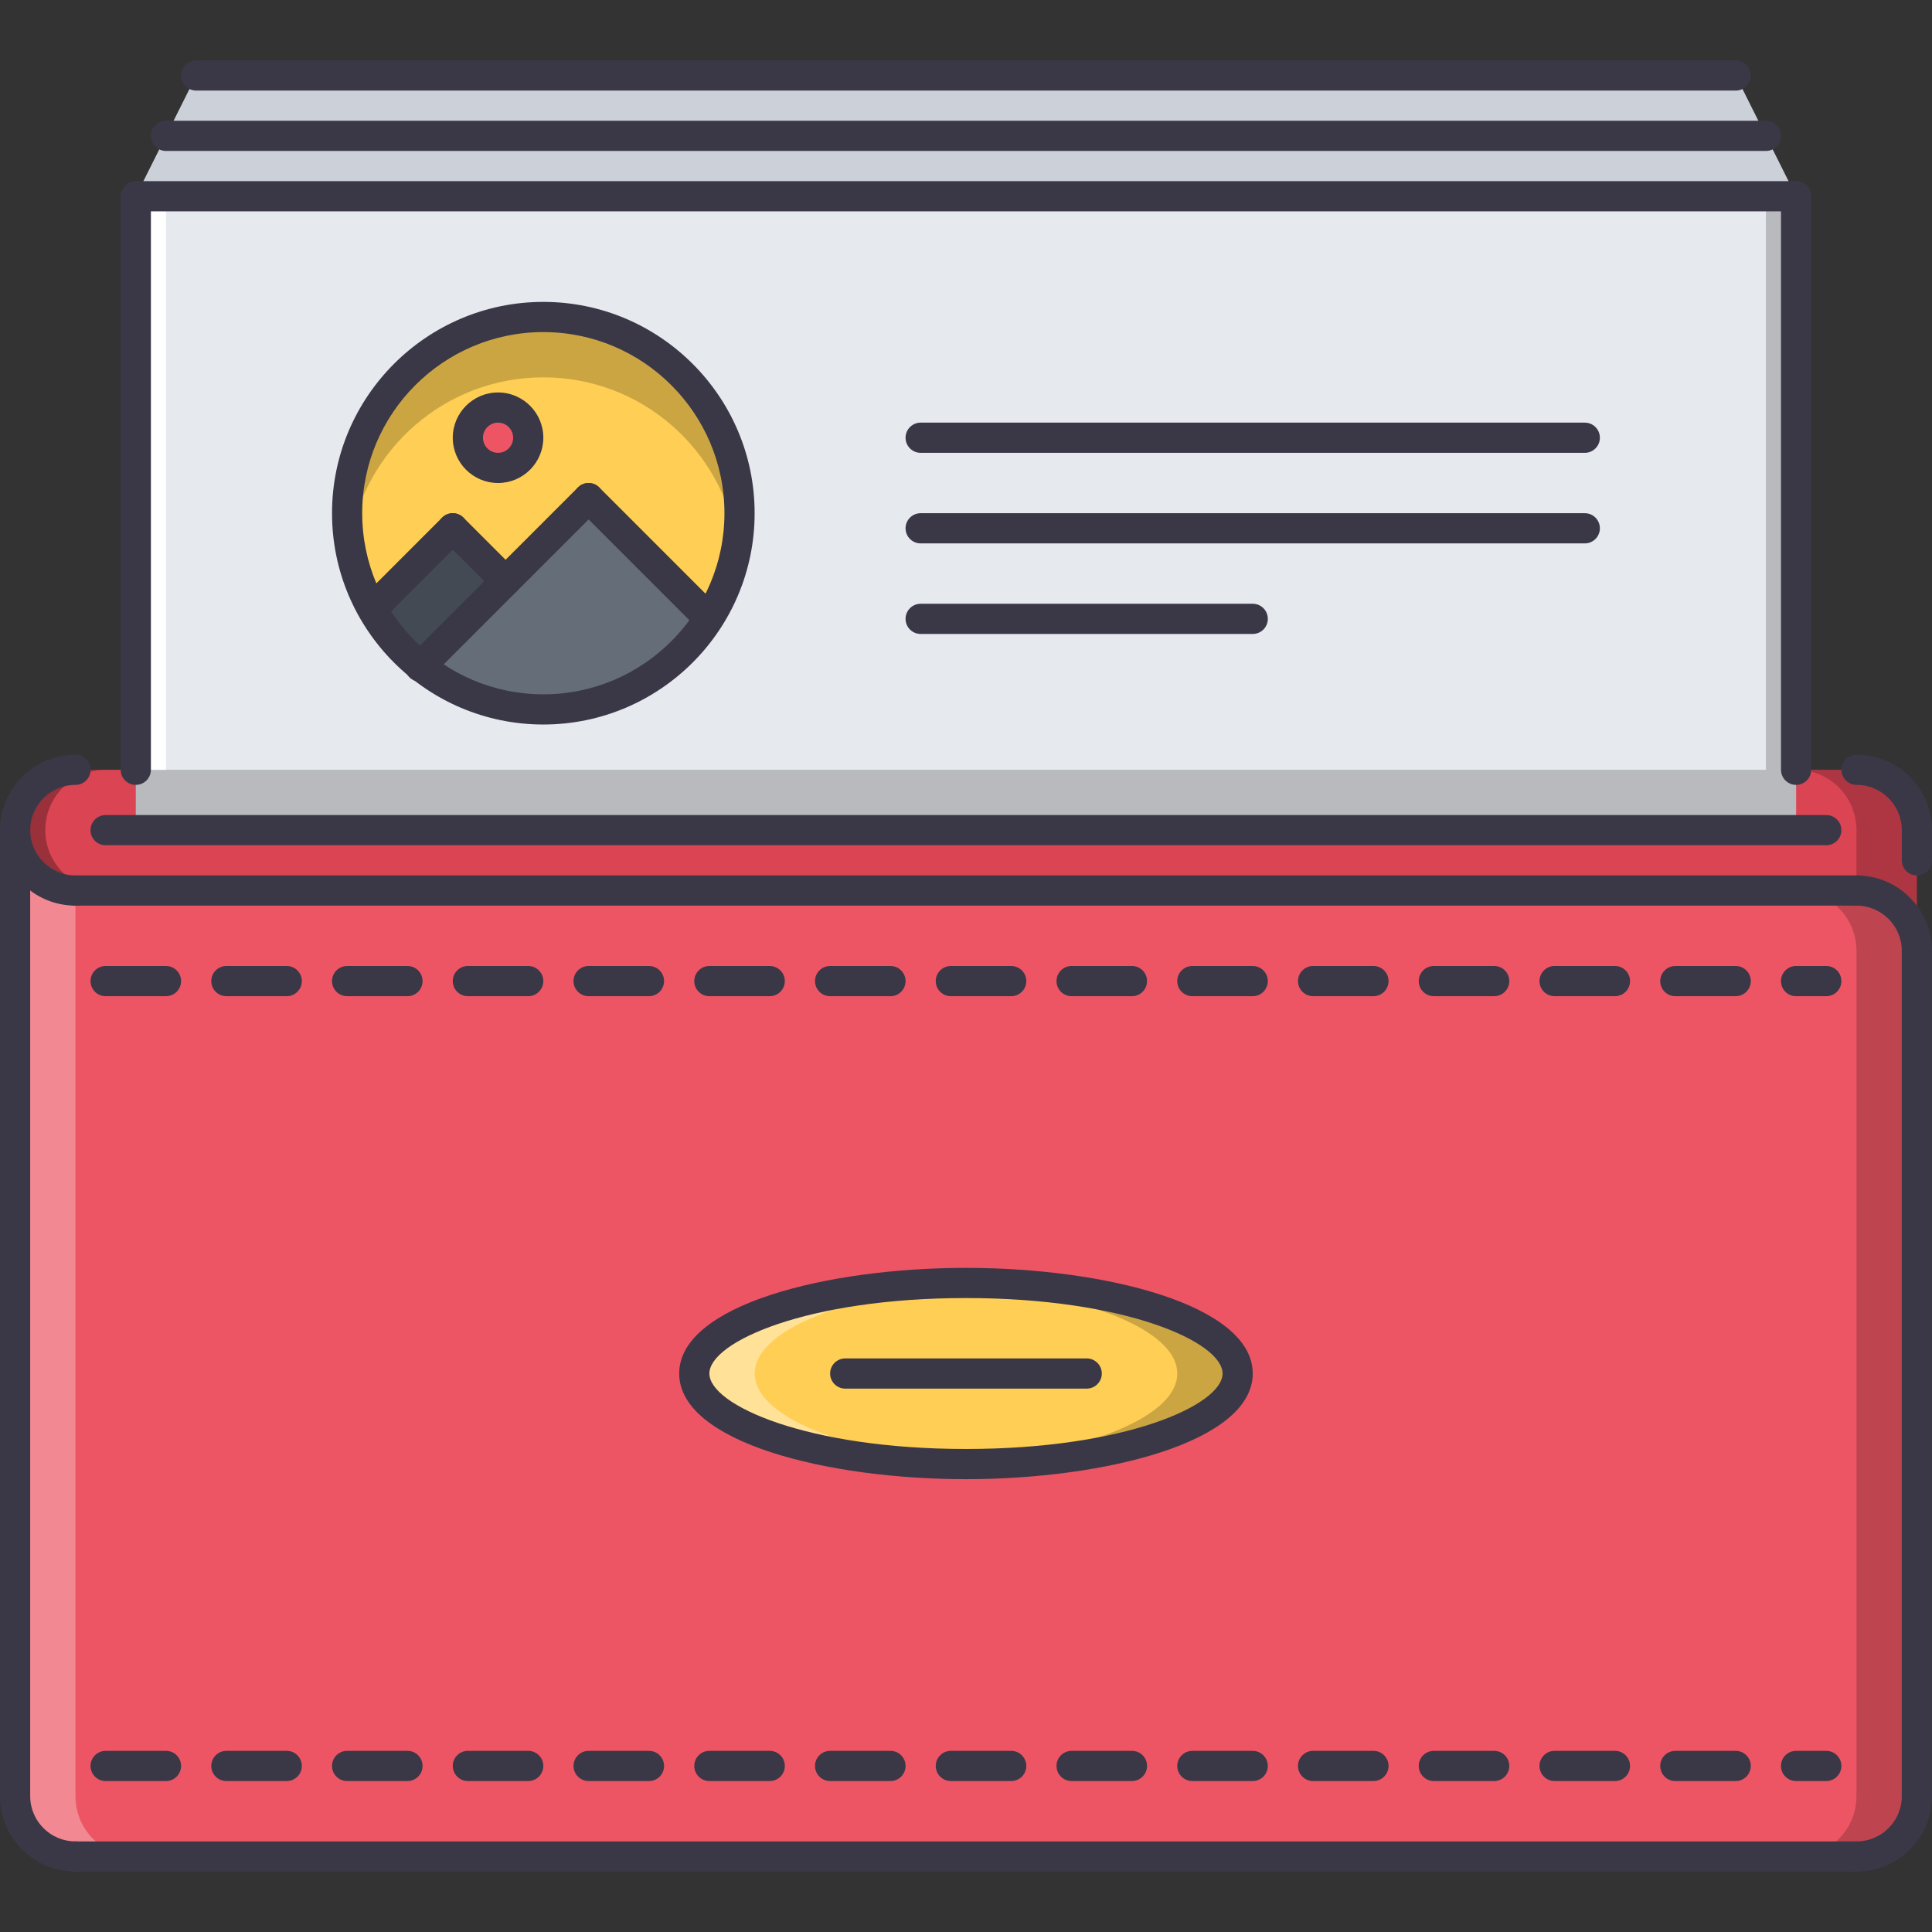 <?xml version="1.0" encoding="iso-8859-1"?>
<!-- Generator: Adobe Illustrator 19.0.0, SVG Export Plug-In . SVG Version: 6.00 Build 0)  -->
<svg version="1.1" id="Capa_1" xmlns="http://www.w3.org/2000/svg" xmlns:xlink="http://www.w3.org/1999/xlink" x="0px" y="0px"
	 viewBox="0 0 511.667 511.667" style="enable-background:new 0 0 511.667 511.667;" xml:space="preserve">
<rect x="0" y="0" width="511.667" height="511.667" fill="#333333" stroke="none"/>
<path style="fill:#DA4453;" d="M491.665,203.87H19.986c-8.822,0-15.989,7.159-15.989,15.989c0,6.831,4.31,12.62,10.337,14.908
	c-6.059,64.772-10.337,208.94-10.337,208.94c0,8.869,7.112,15.988,15.989,15.988h471.679c8.877,0,15.988-7.119,15.988-15.988
	V219.859C507.653,210.986,500.542,203.87,491.665,203.87z M255.825,355.766c-39.73,0-71.951-10.711-71.951-23.982
	c0-13.273,32.22-23.984,71.951-23.984s71.952,10.711,71.952,23.984C327.776,345.055,295.556,355.766,255.825,355.766z"/>
<g style="opacity:0.2;">
	<path d="M491.665,203.87h-15.99c8.877,0,15.99,7.116,15.99,15.989v223.848c0,8.869-7.113,15.988-15.99,15.988h15.99
		c8.877,0,15.988-7.119,15.988-15.988V219.859C507.653,210.986,500.542,203.87,491.665,203.87z"/>
</g>
<g style="opacity:0.3;">
	<path d="M11.983,219.859c0-8.83,7.167-15.989,15.989-15.989h-7.986c-8.822,0-15.989,7.159-15.989,15.989
		c0,6.831,4.31,12.62,10.337,14.908c-0.031,0.347-0.062,0.73-0.094,1.082h7.986c0.031-0.352,0.062-0.734,0.094-1.082
		C16.292,232.479,11.983,226.69,11.983,219.859z"/>
</g>
<polygon style="fill:#CCD1D9;" points="475.675,51.973 35.975,51.973 51.964,19.995 459.687,19.995 "/>
<path style="fill:#E6E9ED;" d="M475.675,203.87v15.989h-439.7V203.87V51.973h439.7V203.87z"/>
<path style="fill:#FFCE54;" d="M131.91,123.924c4.396,0,7.994-3.6,7.994-7.995c0-4.395-3.599-7.994-7.994-7.994
	c-4.395,0-7.995,3.599-7.995,7.994C123.915,120.325,127.514,123.924,131.91,123.924z M195.866,135.916
	c0,28.699-23.266,51.964-51.965,51.964s-51.964-23.265-51.964-51.964s23.265-51.964,51.964-51.964S195.866,107.217,195.866,135.916z
	"/>
<g style="opacity:0.2;">
	<path d="M143.893,99.94c-25.974,0-47.436,19.073-51.285,43.97c-0.406-2.615-0.679-5.27-0.679-7.995
		c0-28.699,23.265-51.964,51.964-51.964s51.965,23.265,51.965,51.964c0,2.725-0.273,5.379-0.679,7.995
		C191.322,119.013,169.868,99.94,143.893,99.94z"/>
</g>
<path style="fill:#ED5564;" d="M19.986,235.848h471.679c8.877,0,15.988,7.116,15.988,15.989v223.847
	c0,8.869-7.111,15.99-15.988,15.99H19.986c-8.877,0-15.989-7.121-15.989-15.99V219.859C3.997,228.732,11.109,235.848,19.986,235.848
	z M327.776,363.76c0-13.271-32.221-23.982-71.952-23.982c-39.73,0-71.951,10.711-71.951,23.982c0,13.273,32.22,23.984,71.951,23.984
	C295.556,387.744,327.776,377.033,327.776,363.76z"/>
<g style="opacity:0.2;">
	<path d="M491.665,235.848h-15.99c8.877,0,15.99,7.116,15.99,15.989v223.847c0,8.869-7.113,15.99-15.99,15.99h15.99
		c8.877,0,15.988-7.121,15.988-15.99V251.837C507.653,242.964,500.542,235.848,491.665,235.848z"/>
</g>
<g style="opacity:0.3;">
	<path style="fill:#FFFFFF;" d="M19.986,475.684V235.848c-8.877,0-15.989-7.116-15.989-15.989v255.825
		c0,8.869,7.112,15.99,15.989,15.99h15.989C27.098,491.674,19.986,484.553,19.986,475.684z"/>
</g>
<path style="fill:#ED5564;" d="M139.904,115.929c0,4.396-3.599,7.995-7.994,7.995c-4.395,0-7.995-3.6-7.995-7.995
	c0-4.395,3.6-7.994,7.995-7.994C136.305,107.935,139.904,111.534,139.904,115.929z"/>
<path style="fill:#FFCE54;" d="M255.825,339.777c39.731,0,71.952,10.711,71.952,23.982c0,13.273-32.221,23.984-71.952,23.984
	c-39.73,0-71.951-10.711-71.951-23.984C183.874,350.488,216.094,339.777,255.825,339.777z"/>
<g style="opacity:0.4;">
	<path style="fill:#FFFFFF;" d="M199.863,363.76c0-12.365,27.989-22.5,63.957-23.826c-2.631-0.094-5.293-0.156-7.995-0.156
		c-39.73,0-71.951,10.711-71.951,23.982c0,13.273,32.22,23.984,71.951,23.984c2.702,0,5.364-0.062,7.995-0.156
		C227.852,386.262,199.863,376.127,199.863,363.76z"/>
</g>
<g style="opacity:0.2;">
	<path d="M311.786,363.76c0,12.367-27.988,22.502-63.956,23.828c2.631,0.094,5.293,0.156,7.994,0.156
		c39.731,0,71.952-10.711,71.952-23.984c0-13.271-32.221-23.982-71.952-23.982c-2.701,0-5.363,0.062-7.994,0.156
		C283.798,341.26,311.786,351.395,311.786,363.76z"/>
</g>
<g style="opacity:0.2;">
	<rect x="35.973" y="203.874" width="439.7" height="15.989"/>
</g>
<path style="fill:#656D78;" d="M187.567,163.6l-31.682-31.682l-44.626,44.626c0,0,15.685,13.756,38.154,11.047
	S187.567,163.6,187.567,163.6z"/>
<polygon style="fill:#434A54;" points="133.9,153.904 111.259,176.544 98.901,160.922 119.91,139.914 "/>
<rect x="35.973" y="51.974" style="fill:#FFFFFF;" width="7.995" height="151.9"/>
<g style="opacity:0.2;">
	<rect x="467.683" y="51.974" width="7.994" height="151.9"/>
</g>
<g>
	<path style="fill:#3A3847;" d="M507.653,479.682c-2.209,0-3.996-1.787-3.996-3.998V251.837c0-2.209,1.787-3.997,3.996-3.997
		s3.998,1.788,3.998,3.997v223.847C511.651,477.895,509.862,479.682,507.653,479.682z"/>
	<path style="fill:#3A3847;" d="M491.681,495.67H19.986c-2.21,0-3.998-1.787-3.998-3.996s1.788-3.998,3.998-3.998h471.695
		c2.209,0,3.996,1.789,3.996,3.998S493.89,495.67,491.681,495.67z"/>
	<path style="fill:#3A3847;" d="M3.997,479.682c-2.209,0-3.997-1.787-3.997-3.998V219.859c0-2.209,1.788-3.997,3.997-3.997
		s3.997,1.788,3.997,3.997v255.825C7.994,477.895,6.206,479.682,3.997,479.682z"/>
	<path style="fill:#3A3847;" d="M475.675,207.867c-2.209,0-3.996-1.788-3.996-3.997V55.97H39.964v147.899
		c0,2.209-1.788,3.997-3.998,3.997s-3.997-1.788-3.997-3.997V51.973c0-2.209,1.788-3.997,3.997-3.997h439.708
		c2.211,0,3.998,1.788,3.998,3.997v151.896C479.673,206.079,477.886,207.867,475.675,207.867z"/>
	<path style="fill:#3A3847;" d="M143.893,191.878c-30.854,0-55.961-25.104-55.961-55.962s25.108-55.962,55.961-55.962
		c30.854,0,55.962,25.104,55.962,55.962S174.748,191.878,143.893,191.878z M143.893,87.949c-26.45,0-47.967,21.517-47.967,47.967
		s21.517,47.967,47.967,47.967c26.451,0,47.968-21.517,47.968-47.967S170.344,87.949,143.893,87.949z"/>
	<path style="fill:#3A3847;" d="M419.714,119.927H243.826c-2.21,0-3.998-1.788-3.998-3.998c0-2.209,1.788-3.997,3.998-3.997h175.888
		c2.209,0,3.996,1.788,3.996,3.997C423.71,118.139,421.923,119.927,419.714,119.927z"/>
	<path style="fill:#3A3847;" d="M419.714,143.911H243.826c-2.21,0-3.998-1.788-3.998-3.997c0-2.21,1.788-3.998,3.998-3.998h175.888
		c2.209,0,3.996,1.788,3.996,3.998C423.71,142.123,421.923,143.911,419.714,143.911z"/>
	<path style="fill:#3A3847;" d="M331.772,167.894h-87.947c-2.21,0-3.998-1.788-3.998-3.997c0-2.209,1.788-3.997,3.998-3.997h87.947
		c2.211,0,3.998,1.788,3.998,3.997C335.77,166.106,333.983,167.894,331.772,167.894z"/>
	<path style="fill:#3A3847;" d="M111.259,180.542c-1.022,0-2.045-0.39-2.826-1.171c-1.562-1.562-1.562-4.091,0-5.652l44.626-44.626
		c1.562-1.562,4.091-1.562,5.652,0c1.561,1.562,1.562,4.091,0,5.652l-44.626,44.626
		C113.305,180.151,112.282,180.542,111.259,180.542z"/>
	<path style="fill:#3A3847;" d="M187.567,167.597c-1.023,0-2.046-0.39-2.826-1.171l-31.682-31.682c-1.562-1.562-1.562-4.091,0-5.652
		c1.562-1.561,4.091-1.562,5.652,0l31.682,31.682c1.562,1.562,1.562,4.091,0,5.652C189.612,167.207,188.589,167.597,187.567,167.597
		z"/>
	<path style="fill:#3A3847;" d="M98.901,164.919c-1.023,0-2.046-0.39-2.826-1.171c-1.562-1.562-1.562-4.091,0-5.652l21.009-21.009
		c1.562-1.561,4.091-1.561,5.652,0c1.562,1.562,1.562,4.091,0,5.653l-21.009,21.009C100.946,164.529,99.923,164.919,98.901,164.919z
		"/>
	<path style="fill:#3A3847;" d="M133.9,157.901c-1.022,0-2.045-0.391-2.826-1.171l-13.99-13.99c-1.562-1.562-1.562-4.091,0-5.653
		c1.562-1.561,4.091-1.561,5.652,0l13.99,13.991c1.562,1.562,1.562,4.091,0,5.652C135.946,157.51,134.923,157.901,133.9,157.901z"/>
	<path style="fill:#3A3847;" d="M131.902,127.921c-6.613,0-11.992-5.379-11.992-11.992c0-6.612,5.379-11.991,11.992-11.991
		c6.612,0,11.991,5.379,11.991,11.991C143.893,122.542,138.514,127.921,131.902,127.921z M131.902,111.932
		c-2.202,0-3.998,1.792-3.998,3.997c0,2.206,1.795,3.998,3.998,3.998c2.201,0,3.997-1.792,3.997-3.998
		C135.899,113.724,134.103,111.932,131.902,111.932z"/>
	<path style="fill:#3A3847;" d="M19.986,239.845C8.962,239.845,0,230.878,0,219.859c0-2.209,1.788-3.997,3.997-3.997
		s3.997,1.788,3.997,3.997c0,6.612,5.379,11.992,11.992,11.992c2.209,0,3.997,1.788,3.997,3.998
		C23.983,238.057,22.195,239.845,19.986,239.845z"/>
	<path style="fill:#3A3847;" d="M19.986,495.67C8.962,495.67,0,486.709,0,475.684c0-2.209,1.788-3.996,3.997-3.996
		s3.997,1.787,3.997,3.996c0,6.613,5.379,11.992,11.992,11.992c2.209,0,3.997,1.789,3.997,3.998S22.195,495.67,19.986,495.67z"/>
	<path style="fill:#3A3847;" d="M491.681,495.67c-2.209,0-3.998-1.787-3.998-3.996s1.789-3.998,3.998-3.998
		c6.611,0,11.992-5.379,11.992-11.992c0-2.209,1.787-3.996,3.996-3.996s3.998,1.787,3.998,3.996
		C511.667,486.709,502.704,495.67,491.681,495.67z"/>
	<path style="fill:#3A3847;" d="M507.669,255.834c-2.209,0-3.996-1.788-3.996-3.998c0-6.613-5.381-11.992-11.992-11.992
		c-2.209,0-3.998-1.788-3.998-3.997c0-2.21,1.789-3.998,3.998-3.998c11.023,0,19.986,8.966,19.986,19.986
		C511.667,254.046,509.878,255.834,507.669,255.834z"/>
	<path style="fill:#3A3847;" d="M507.669,223.856c-2.209,0-3.996-1.788-3.996-3.997c0-6.613-5.381-11.992-11.992-11.992
		c-2.209,0-3.998-1.788-3.998-3.997c0-2.209,1.789-3.997,3.998-3.997c11.023,0,19.986,8.966,19.986,19.986
		C511.667,222.068,509.878,223.856,507.669,223.856z"/>
	<path style="fill:#3A3847;" d="M3.997,223.856c-2.209,0-3.997-1.788-3.997-3.997c0-11.02,8.962-19.986,19.986-19.986
		c2.209,0,3.997,1.788,3.997,3.997c0,2.209-1.788,3.997-3.997,3.997c-6.613,0-11.992,5.379-11.992,11.992
		C7.994,222.068,6.206,223.856,3.997,223.856z"/>
	<path style="fill:#3A3847;" d="M491.681,239.845H19.986c-2.21,0-3.998-1.788-3.998-3.997c0-2.21,1.788-3.998,3.998-3.998h471.695
		c2.209,0,3.996,1.788,3.996,3.998C495.677,238.057,493.89,239.845,491.681,239.845z"/>
	<path style="fill:#3A3847;" d="M507.669,231.851c-2.209,0-3.996-1.788-3.996-3.998v-7.994c0-2.209,1.787-3.997,3.996-3.997
		s3.998,1.788,3.998,3.997v7.994C511.667,230.063,509.878,231.851,507.669,231.851z"/>
	<path style="fill:#3A3847;" d="M483.671,223.856H27.972c-2.209,0-3.997-1.788-3.997-3.997c0-2.209,1.788-3.997,3.997-3.997h455.699
		c2.209,0,3.996,1.788,3.996,3.997C487.667,222.068,485.88,223.856,483.671,223.856z"/>
	<path style="fill:#3A3847;" d="M467.681,39.981H43.969c-2.209,0-3.997-1.788-3.997-3.997c0-2.209,1.788-3.997,3.997-3.997H467.68
		c2.209,0,3.998,1.788,3.998,3.997C471.679,38.193,469.89,39.981,467.681,39.981z"/>
	<path style="fill:#3A3847;" d="M459.687,23.992H51.964c-2.209,0-3.998-1.788-3.998-3.998c0-2.209,1.788-3.997,3.998-3.997h407.723
		c2.209,0,3.998,1.788,3.998,3.997C463.685,22.205,461.895,23.992,459.687,23.992z"/>
	<path style="fill:#3A3847;" d="M483.671,263.828h-8.004c-2.209,0-3.996-1.787-3.996-3.996c0-2.211,1.787-3.998,3.996-3.998h8.004
		c2.209,0,3.996,1.787,3.996,3.998C487.667,262.041,485.88,263.828,483.671,263.828z M459.679,263.828h-15.99
		c-2.209,0-3.996-1.787-3.996-3.996c0-2.211,1.787-3.998,3.996-3.998h15.99c2.209,0,3.998,1.787,3.998,3.998
		C463.677,262.041,461.888,263.828,459.679,263.828z M427.7,263.828h-15.988c-2.211,0-3.998-1.787-3.998-3.996
		c0-2.211,1.787-3.998,3.998-3.998H427.7c2.209,0,3.998,1.787,3.998,3.998C431.698,262.041,429.909,263.828,427.7,263.828z
		 M395.722,263.828h-15.989c-2.209,0-3.998-1.787-3.998-3.996c0-2.211,1.789-3.998,3.998-3.998h15.988
		c2.209,0,3.998,1.787,3.998,3.998C399.72,262.041,397.931,263.828,395.722,263.828z M363.743,263.828h-15.988
		c-2.209,0-3.998-1.787-3.998-3.996c0-2.211,1.789-3.998,3.998-3.998h15.988c2.211,0,3.998,1.787,3.998,3.998
		C367.741,262.041,365.954,263.828,363.743,263.828z M331.765,263.828h-15.988c-2.209,0-3.998-1.787-3.998-3.996
		c0-2.211,1.789-3.998,3.998-3.998h15.988c2.211,0,3.998,1.787,3.998,3.998C335.763,262.041,333.976,263.828,331.765,263.828z
		 M299.788,263.828h-15.99c-2.209,0-3.996-1.787-3.996-3.996c0-2.211,1.787-3.998,3.996-3.998h15.99
		c2.209,0,3.996,1.787,3.996,3.998C303.784,262.041,301.997,263.828,299.788,263.828z M267.81,263.828h-15.99
		c-2.209,0-3.997-1.787-3.997-3.996c0-2.211,1.788-3.998,3.997-3.998h15.99c2.209,0,3.996,1.787,3.996,3.998
		C271.806,262.041,270.019,263.828,267.81,263.828z M235.831,263.828h-15.989c-2.209,0-3.998-1.787-3.998-3.996
		c0-2.211,1.788-3.998,3.998-3.998h15.989c2.21,0,3.998,1.787,3.998,3.998C239.828,262.041,238.041,263.828,235.831,263.828z
		 M203.853,263.828h-15.989c-2.21,0-3.998-1.787-3.998-3.996c0-2.211,1.788-3.998,3.998-3.998h15.989
		c2.209,0,3.998,1.787,3.998,3.998C207.85,262.041,206.062,263.828,203.853,263.828z M171.875,263.828h-15.989
		c-2.209,0-3.997-1.787-3.997-3.996c0-2.211,1.788-3.998,3.997-3.998h15.989c2.209,0,3.997,1.787,3.997,3.998
		C175.872,262.041,174.083,263.828,171.875,263.828z M139.896,263.828h-15.989c-2.209,0-3.997-1.787-3.997-3.996
		c0-2.211,1.788-3.998,3.997-3.998h15.989c2.209,0,3.997,1.787,3.997,3.998C143.893,262.041,142.105,263.828,139.896,263.828z
		 M107.918,263.828H91.929c-2.209,0-3.997-1.787-3.997-3.996c0-2.211,1.788-3.998,3.997-3.998h15.989
		c2.209,0,3.998,1.787,3.998,3.998C111.916,262.041,110.127,263.828,107.918,263.828z M75.94,263.828H59.951
		c-2.209,0-3.997-1.787-3.997-3.996c0-2.211,1.788-3.998,3.997-3.998H75.94c2.209,0,3.997,1.787,3.997,3.998
		C79.937,262.041,78.149,263.828,75.94,263.828z M43.961,263.828H27.972c-2.209,0-3.997-1.787-3.997-3.996
		c0-2.211,1.788-3.998,3.997-3.998h15.989c2.209,0,3.997,1.787,3.997,3.998C47.958,262.041,46.171,263.828,43.961,263.828z"/>
	<path style="fill:#3A3847;" d="M483.671,471.688h-8.004c-2.209,0-3.996-1.789-3.996-3.998s1.787-3.996,3.996-3.996h8.004
		c2.209,0,3.996,1.787,3.996,3.996S485.88,471.688,483.671,471.688z M459.679,471.688h-15.99c-2.209,0-3.996-1.789-3.996-3.998
		s1.787-3.996,3.996-3.996h15.99c2.209,0,3.998,1.787,3.998,3.996S461.888,471.688,459.679,471.688z M427.7,471.688h-15.988
		c-2.211,0-3.998-1.789-3.998-3.998s1.787-3.996,3.998-3.996H427.7c2.209,0,3.998,1.787,3.998,3.996S429.909,471.688,427.7,471.688z
		 M395.722,471.688h-15.989c-2.209,0-3.998-1.789-3.998-3.998s1.789-3.996,3.998-3.996h15.988c2.209,0,3.998,1.787,3.998,3.996
		S397.931,471.688,395.722,471.688z M363.743,471.688h-15.988c-2.209,0-3.998-1.789-3.998-3.998s1.789-3.996,3.998-3.996h15.988
		c2.211,0,3.998,1.787,3.998,3.996S365.954,471.688,363.743,471.688z M331.765,471.688h-15.988c-2.209,0-3.998-1.789-3.998-3.998
		s1.789-3.996,3.998-3.996h15.988c2.211,0,3.998,1.787,3.998,3.996S333.976,471.688,331.765,471.688z M299.788,471.688h-15.99
		c-2.209,0-3.996-1.789-3.996-3.998s1.787-3.996,3.996-3.996h15.99c2.209,0,3.996,1.787,3.996,3.996
		S301.997,471.688,299.788,471.688z M267.81,471.688h-15.99c-2.209,0-3.997-1.789-3.997-3.998s1.788-3.996,3.997-3.996h15.99
		c2.209,0,3.996,1.787,3.996,3.996S270.019,471.688,267.81,471.688z M235.831,471.688h-15.989c-2.209,0-3.998-1.789-3.998-3.998
		s1.788-3.996,3.998-3.996h15.989c2.21,0,3.998,1.787,3.998,3.996S238.041,471.688,235.831,471.688z M203.853,471.688h-15.989
		c-2.21,0-3.998-1.789-3.998-3.998s1.788-3.996,3.998-3.996h15.989c2.209,0,3.998,1.787,3.998,3.996
		S206.062,471.688,203.853,471.688z M171.875,471.688h-15.989c-2.209,0-3.997-1.789-3.997-3.998s1.788-3.996,3.997-3.996h15.989
		c2.209,0,3.997,1.787,3.997,3.996S174.083,471.688,171.875,471.688z M139.896,471.688h-15.989c-2.209,0-3.997-1.789-3.997-3.998
		s1.788-3.996,3.997-3.996h15.989c2.209,0,3.997,1.787,3.997,3.996S142.105,471.688,139.896,471.688z M107.918,471.688H91.929
		c-2.209,0-3.997-1.789-3.997-3.998s1.788-3.996,3.997-3.996h15.989c2.209,0,3.998,1.787,3.998,3.996
		S110.127,471.688,107.918,471.688z M75.94,471.688H59.951c-2.209,0-3.997-1.789-3.997-3.998s1.788-3.996,3.997-3.996H75.94
		c2.209,0,3.997,1.787,3.997,3.996S78.149,471.688,75.94,471.688z M43.961,471.688H27.972c-2.209,0-3.997-1.789-3.997-3.998
		s1.788-3.996,3.997-3.996h15.989c2.209,0,3.997,1.787,3.997,3.996S46.171,471.688,43.961,471.688z"/>
	<path style="fill:#3A3847;" d="M255.825,391.742c-36.818,0-75.948-9.807-75.948-27.982c0-18.174,39.13-27.98,75.948-27.98
		c36.819,0,75.948,9.807,75.948,27.98C331.772,381.936,292.644,391.742,255.825,391.742z M255.825,343.773
		c-42.104,0-67.953,11.641-67.953,19.986c0,8.348,25.85,19.986,67.953,19.986c42.104,0,67.954-11.639,67.954-19.986
		C323.778,355.414,297.929,343.773,255.825,343.773z"/>
	<path style="fill:#3A3847;" d="M287.804,367.758h-63.957c-2.209,0-3.997-1.787-3.997-3.998c0-2.209,1.788-3.996,3.997-3.996h63.957
		c2.209,0,3.996,1.787,3.996,3.996C291.8,365.971,290.013,367.758,287.804,367.758z"/>
</g>
<g>
</g>
<g>
</g>
<g>
</g>
<g>
</g>
<g>
</g>
<g>
</g>
<g>
</g>
<g>
</g>
<g>
</g>
<g>
</g>
<g>
</g>
<g>
</g>
<g>
</g>
<g>
</g>
<g>
</g>
</svg>
